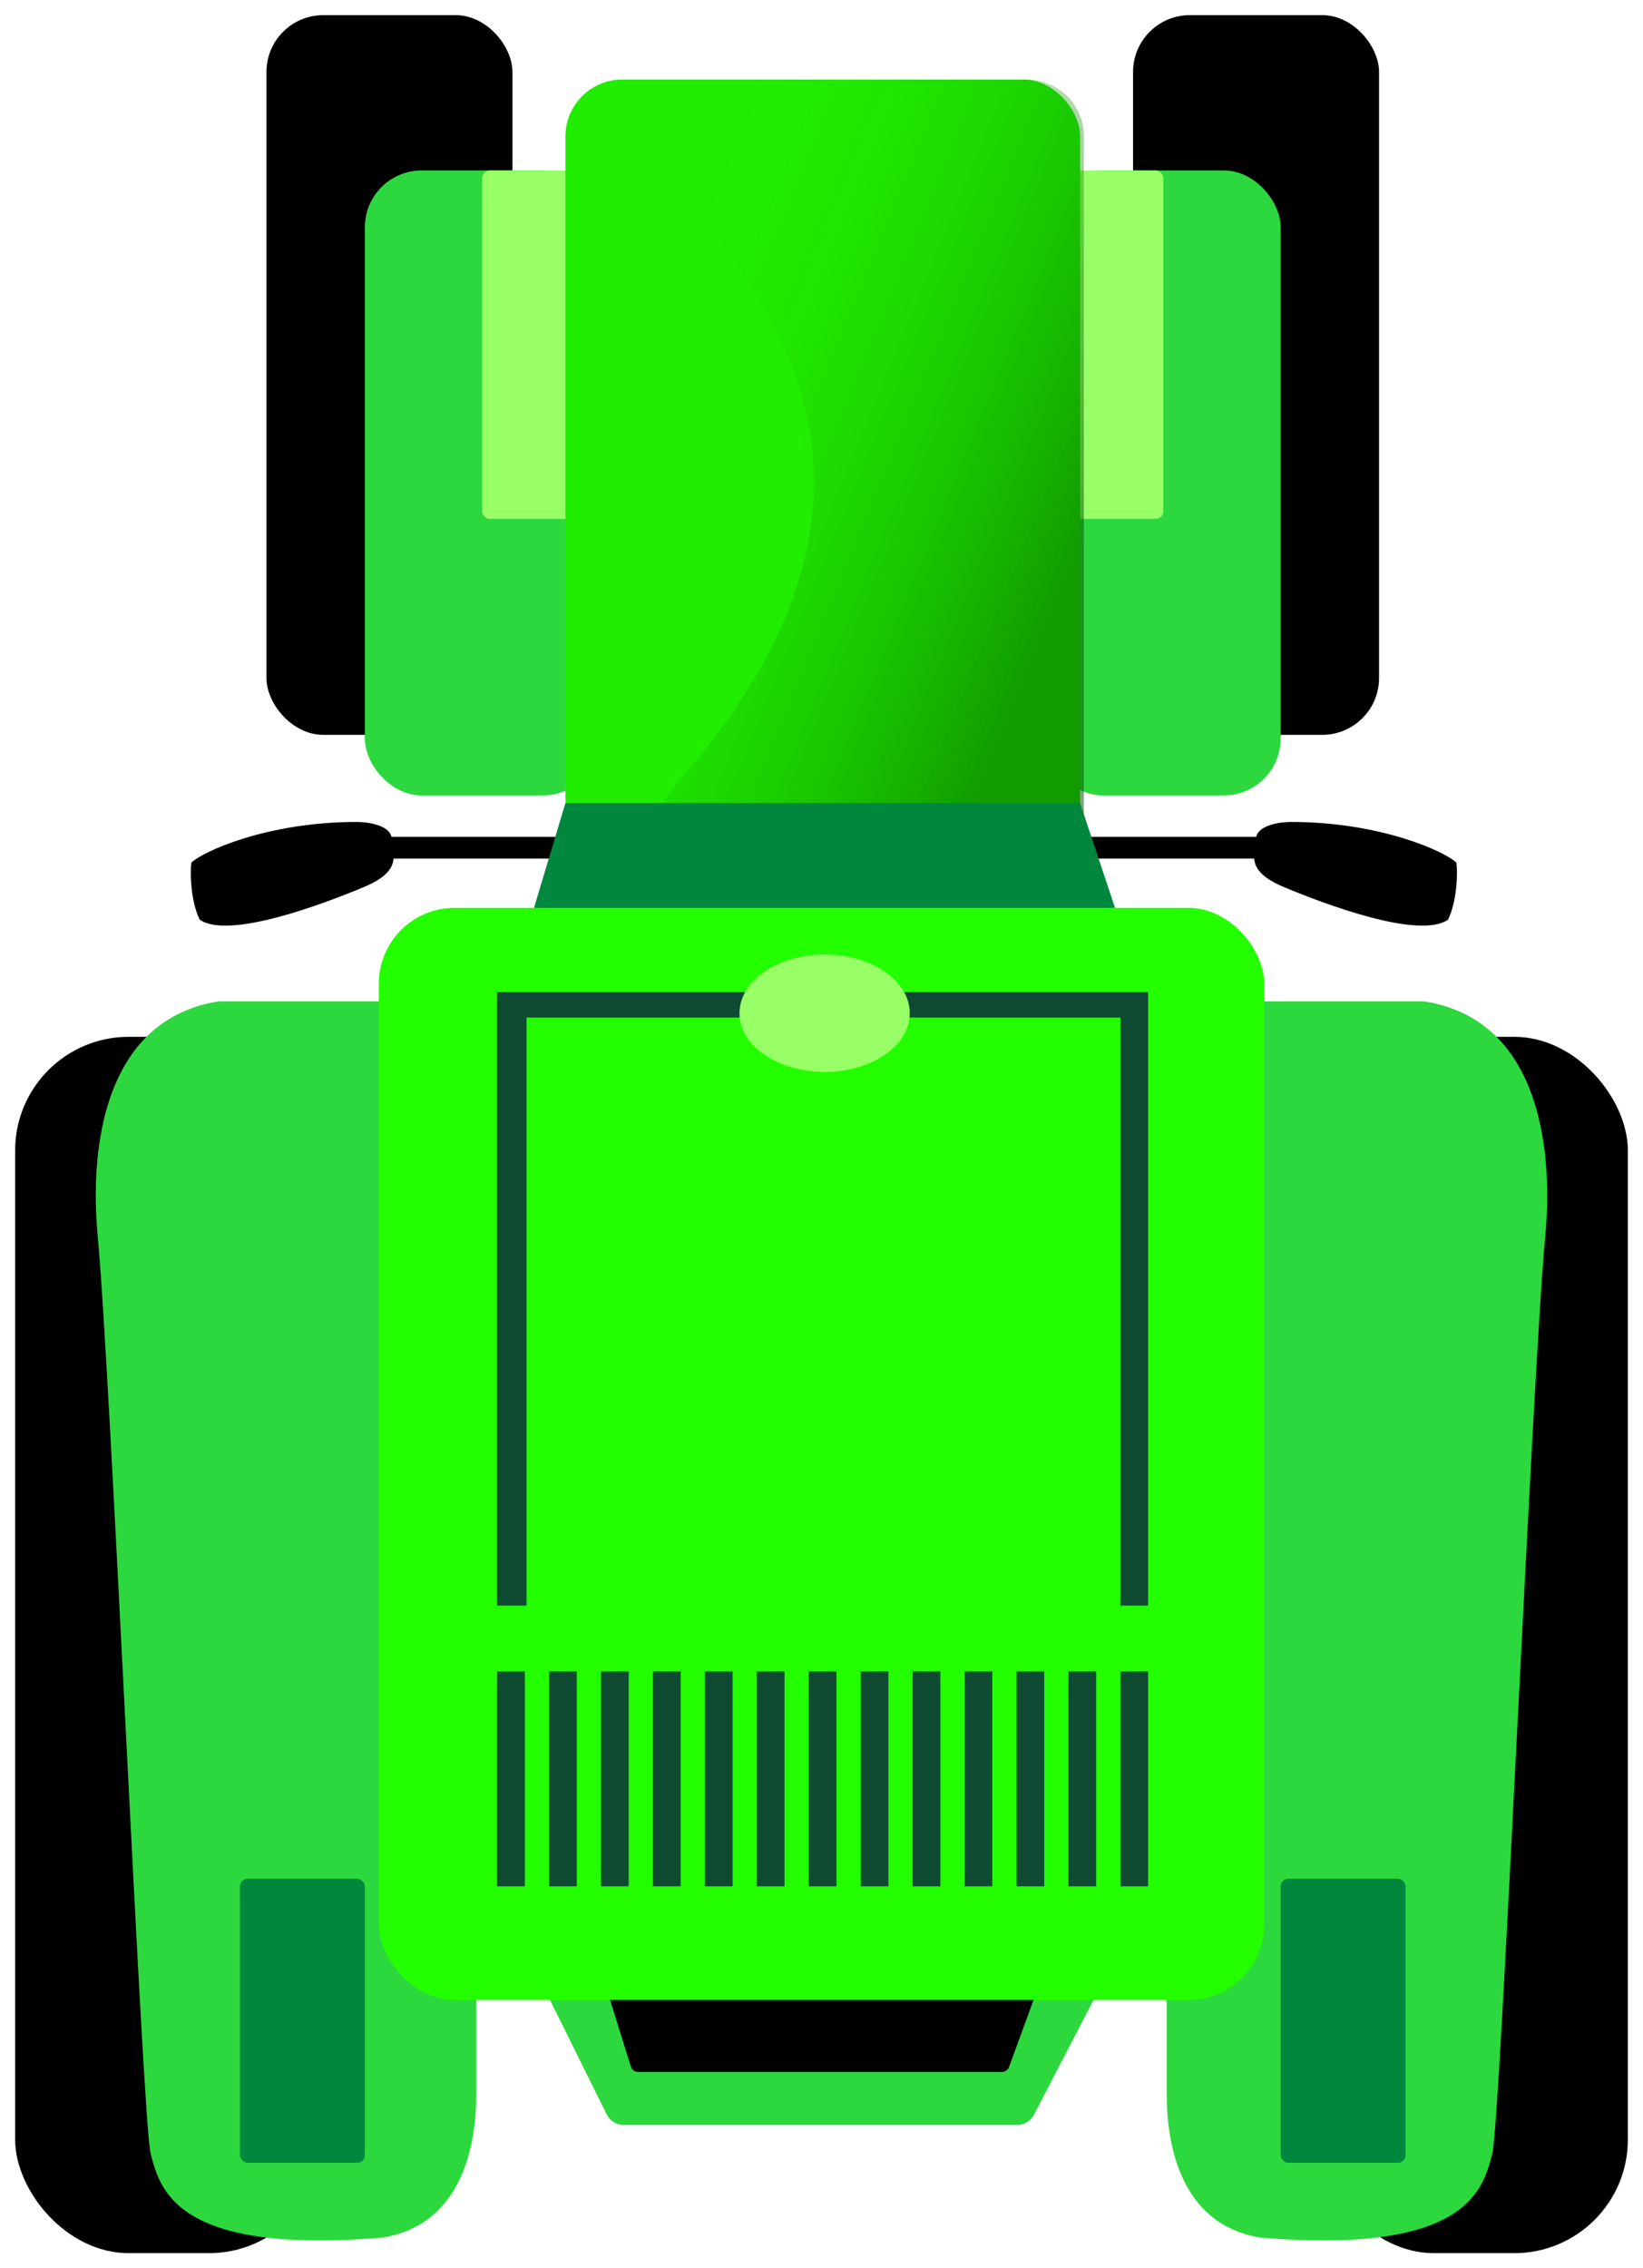 <svg width="434" height="599" viewBox="0 0 434 599" fill="none" xmlns="http://www.w3.org/2000/svg">
<path fill-rule="evenodd" clip-rule="evenodd" d="M103.969 226.73H182.09V220.998H103.399C102.737 217.856 97.1 217.057 94.265 217.057C70.453 217.057 53.475 224.939 50.536 227.805C50.168 230.671 50.389 237.98 52.74 242.853C60.457 248.227 85.813 238.553 96.102 234.254C102.104 231.746 103.729 229.238 103.969 226.73Z" fill="black"/>
<path fill-rule="evenodd" clip-rule="evenodd" d="M331.281 226.73H253.16V220.998H331.851C332.513 217.856 338.15 217.057 340.985 217.057C364.797 217.057 381.775 224.939 384.714 227.805C385.082 230.671 384.861 237.98 382.51 242.853C374.793 248.227 349.437 238.553 339.148 234.254C333.146 231.746 331.521 229.238 331.281 226.73Z" fill="black"/>
<rect x="70.387" y="4" width="64.975" height="190.05" rx="15" fill="black"/>
<rect x="299.301" y="4" width="64.975" height="190.05" rx="15" fill="black"/>
<rect x="4" y="273.799" width="81.206" height="321.201" rx="30" fill="black"/>
<rect x="348.793" y="273.799" width="81.206" height="321.201" rx="30" fill="black"/>
<path d="M160.263 558.366L137.944 513.352C136.296 510.028 138.714 506.131 142.423 506.131H292.068C295.819 506.131 298.234 510.107 296.505 513.436L273.124 558.45C272.263 560.106 270.553 561.145 268.686 561.145H164.742C162.842 561.145 161.107 560.068 160.263 558.366Z" fill="#2DD83E"/>
<path d="M376.194 264.434H308.186V552.962C308.186 565.605 311.411 587.368 332.916 590.89C388.021 595.496 391.785 577.886 394.204 568.675C396.319 560.621 404.74 363.319 408.182 326.474C410.51 301.549 405.763 269.039 376.194 264.434Z" fill="#2DD83E"/>
<path d="M57.798 264.434H125.806V552.962C125.806 565.605 122.581 587.368 101.076 590.89C45.971 595.496 42.208 577.886 39.788 568.675C37.673 560.621 29.252 363.319 25.81 326.474C23.482 301.549 28.23 269.039 57.798 264.434Z" fill="#2DD83E"/>
<rect x="96.379" y="45.01" width="61.976" height="165.043" rx="15" fill="#2DD83E"/>
<rect x="276.309" y="45.01" width="61.976" height="165.043" rx="15" fill="#2DD83E"/>
<rect x="63.391" y="496.127" width="32.987" height="75.02" rx="2" fill="#00873E"/>
<rect x="338.285" y="496.127" width="32.987" height="75.02" rx="2" fill="#00873E"/>
<rect x="127.367" y="45.01" width="32.987" height="92.024" rx="2" fill="#98FF67"/>
<rect x="274.312" y="45.01" width="32.987" height="92.024" rx="2" fill="#98FF67"/>
<rect x="149.359" y="21.004" width="135.948" height="205.053" rx="15" fill="#21ED00"/>
<path d="M264.665 547.143H168.549C167.673 547.143 166.899 546.573 166.639 545.737L159.163 521.73C158.763 520.442 159.725 519.135 161.073 519.135H273.449C274.838 519.135 275.805 520.517 275.327 521.822L266.543 545.83C266.255 546.618 265.505 547.143 264.665 547.143Z" fill="black"/>
<path d="M174.271 45.998C165.129 36.434 171.419 21.004 184.65 21.004H271.307C279.591 21.004 286.307 27.72 286.307 36.004V221.06C286.307 229.344 279.591 236.06 271.307 236.06H189.364C175.503 236.06 168.736 218.361 177.918 207.978C243.652 133.642 208.759 82.078 174.271 45.998Z" fill="url(#paint0_linear_55_2195)" fill-opacity="0.5"/>
<path d="M285.308 212.055H149.36L140.363 242.063H295.304L285.308 212.055Z" fill="#00873E"/>
<rect x="100.066" y="239.742" width="233.87" height="288.396" rx="20" fill="#24FF00"/>
<path d="M131.32 262.002V423.997H139.095V268.715H295.955V423.997H303.272V262.002H131.32Z" fill="#090E44" fill-opacity="0.75"/>
<rect x="131.32" y="441.387" width="7.317" height="56.744" fill="#090E44" fill-opacity="0.75"/>
<rect x="145.043" y="441.387" width="7.317" height="56.744" fill="#090E44" fill-opacity="0.75"/>
<rect x="158.758" y="441.387" width="7.317" height="56.744" fill="#090E44" fill-opacity="0.75"/>
<rect x="172.48" y="441.387" width="7.317" height="56.744" fill="#090E44" fill-opacity="0.75"/>
<rect x="186.199" y="441.387" width="7.317" height="56.744" fill="#090E44" fill-opacity="0.75"/>
<rect x="199.918" y="441.387" width="7.317" height="56.744" fill="#090E44" fill-opacity="0.75"/>
<rect x="213.637" y="441.387" width="7.317" height="56.744" fill="#090E44" fill-opacity="0.75"/>
<rect x="227.359" y="441.387" width="7.317" height="56.744" fill="#090E44" fill-opacity="0.75"/>
<rect x="241.074" y="441.387" width="7.317" height="56.744" fill="#090E44" fill-opacity="0.75"/>
<rect x="254.797" y="441.387" width="7.317" height="56.744" fill="#090E44" fill-opacity="0.75"/>
<rect x="268.516" y="441.387" width="7.317" height="56.744" fill="#090E44" fill-opacity="0.75"/>
<rect x="282.234" y="441.387" width="7.317" height="56.744" fill="#090E44" fill-opacity="0.75"/>
<rect x="295.957" y="441.387" width="7.317" height="56.744" fill="#090E44" fill-opacity="0.75"/>
<ellipse cx="217.831" cy="267.568" rx="22.491" ry="15.504" fill="#98FF67"/>
<defs>
<linearGradient id="paint0_linear_55_2195" x1="164.967" y1="90.768" x2="287.3" y2="141.163" gradientUnits="userSpaceOnUse">
<stop stop-color="#21ED00" stop-opacity="0"/>
<stop offset="1" stop-color="#014900"/>
</linearGradient>
</defs>
</svg>
